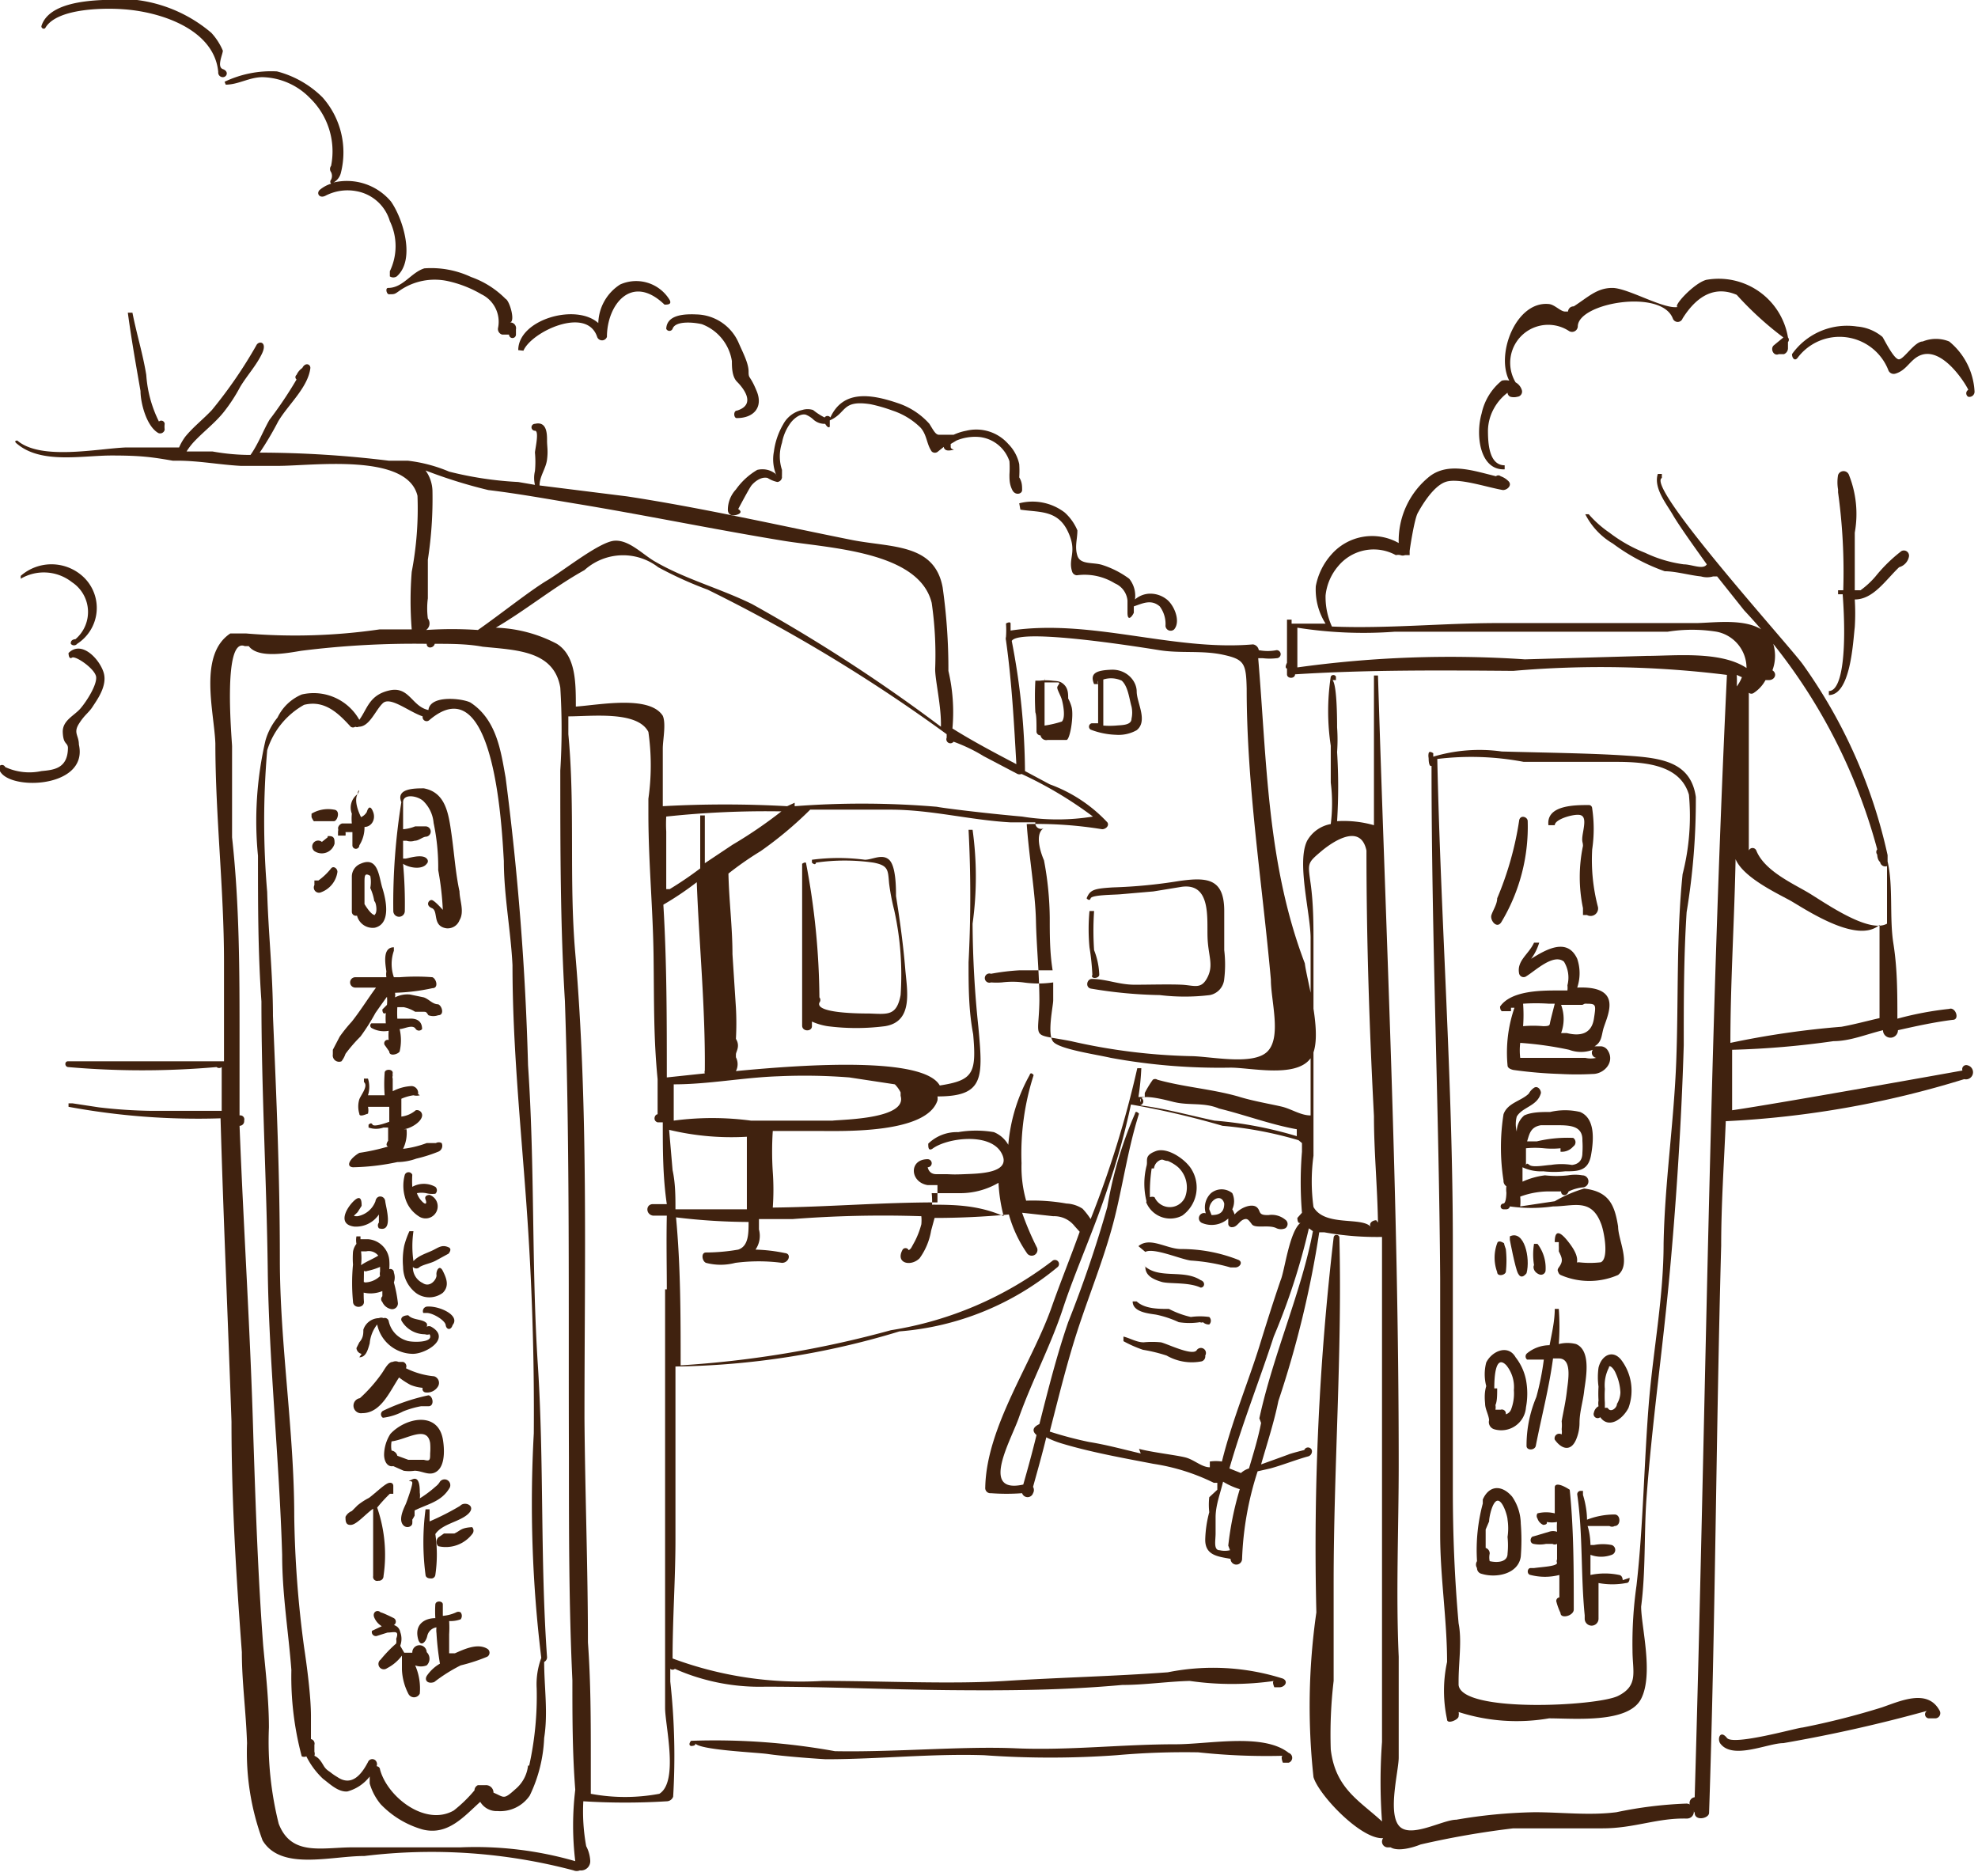<svg xmlns="http://www.w3.org/2000/svg" viewBox="0 0 34.35 32.58"><defs><style>.cls-1{fill:#40220f;}</style></defs><title>資產 22</title><g id="圖層_2" data-name="圖層 2"><g id="圖層_7" data-name="圖層 7"><path class="cls-1" d="M9.17,18.5a48.88,48.88,0,0,0-.39-5c-.08-.44-.15-1-.61-1.3-.13-.07-.7-.14-.73.13h0c-.29-.06-.33-.42-.68-.34s-.38.32-.52.51h0a.91.91,0,0,0-1-.44.82.82,0,0,0-.42.4,1.1,1.1,0,0,0-.21.4s0,0,0,0a6.18,6.18,0,0,0-.13,2c0,.85,0,1.68.06,2.53,0,1.56.09,3.11.11,4.67s.2,3.29.25,4.94c0,.69.11,1.34.16,2a5.36,5.36,0,0,0,.18,1.5.1.1,0,0,0,.08,0,1.37,1.37,0,0,0,.29.39c.12.09.26.23.42.22a.73.73,0,0,0,.39-.26h0v0s0,.14,0,.12a1,1,0,0,0,.19.36,1.62,1.62,0,0,0,.73.44c.44.11.72-.23,1-.48a.33.33,0,0,0,.3.16.62.62,0,0,0,.56-.27,2.53,2.53,0,0,0,.25-1c.07-.44,0-.88,0-1.32a.09.09,0,0,0,.05-.08c-.12-1.69-.05-3.39-.16-5.08S9.29,20.26,9.17,18.5Zm0,12.16a.62.62,0,0,1-.22.41c-.21.19-.19.14-.38.06A.13.13,0,0,0,8.43,31h0s-.06,0-.13,0a.1.1,0,0,0-.06.09,2.38,2.38,0,0,1-.36.35c-.49.28-1.15-.23-1.28-.71,0,0,0-.05-.06-.06h0a.09.09,0,0,0,0-.07.08.08,0,0,0-.15,0c-.11.21-.28.43-.53.26a1,1,0,0,1-.13-.09c-.11-.07-.1-.11-.17-.2a.25.25,0,0,0-.1-.08.11.11,0,0,0,0-.07s0-.08,0-.12a.08.08,0,0,0-.06-.1c0-.13,0-.27,0-.4,0-.34-.07-.87-.12-1.2a18.78,18.78,0,0,1-.17-2.26c0-1.49-.25-3-.25-4.47s-.06-2.81-.12-4.23c0-.71-.08-1.44-.1-2.15a14.44,14.44,0,0,1,0-2.46.05.05,0,0,0,0,0,1.37,1.37,0,0,1,.64-.79c.36-.09.6.15.81.38a.07.07,0,0,0,.08,0,.07.07,0,0,0,.06,0c.19,0,.29-.29.42-.41s.45.15.69.23v0a.07.07,0,0,0,.11.07c1.16-1,1.27,2,1.3,2.44,0,.6.12,1.21.15,1.81,0,1.38.14,2.75.24,4.13s.14,2.71.13,4a22.06,22.06,0,0,0,.13,3.9v0a1.31,1.31,0,0,0-.08.53A5.57,5.57,0,0,1,9.19,30.66Z"/><path class="cls-1" d="M5.46,14.26s.28,0,.34,0,.12-.19,0-.2a.56.56,0,0,0-.39.07s0,0,0,.06v0S5.45,14.28,5.46,14.26Z"/><path class="cls-1" d="M5.46,14.78a.23.23,0,0,0,.35-.13c0-.08,0-.14-.12-.13h0s0,.05,0,.08h0s0-.08,0-.06l-.1.08A.09.09,0,0,0,5.46,14.78Z"/><path class="cls-1" d="M5.86,15.14c0-.06-.07-.11-.11-.06a1.1,1.1,0,0,1-.22.21,0,0,0,0,0-.07,0l0,.08a.09.09,0,0,0,.1.13A.44.44,0,0,0,5.86,15.14Z"/><path class="cls-1" d="M6,14.51a0,0,0,0,0,0,0,.21.21,0,0,0,0-.06l.12,0c0,.07,0,.14,0,.23a.06.06,0,0,0,.12,0,.58.58,0,0,0,.09-.32c.12,0,.2-.13.15-.26s-.09-.07-.11,0a.22.22,0,0,1-.1.09c-.06-.12-.12-.3-.06-.4s0-.07,0,0a.29.29,0,0,0-.1.34.85.85,0,0,0,0,.17l-.17,0a.1.1,0,0,0-.07.08.13.13,0,0,1,0,.06s0,.05,0,.07Z"/><path class="cls-1" d="M6.26,15a.24.24,0,0,0-.15.22c0,.2,0,.41,0,.61a.07.07,0,0,0,.09.07.28.28,0,0,0,.31.21c.29-.07.19-.5.13-.69S6.57,14.86,6.26,15Zm.25.89c-.06,0-.15-.14-.18-.19s0,0,0,0,0-.25,0-.37,0-.18.1-.12a.54.54,0,0,1,0,.21.88.88,0,0,1,.07.23C6.53,15.66,6.56,15.84,6.51,15.88Z"/><path class="cls-1" d="M6.83,15.82h0a.1.1,0,0,0,.2,0A7.7,7.7,0,0,0,7,15c.1.07.33.11.41,0a.06.06,0,0,0,0-.09c-.08-.09-.33,0-.37,0s0,0-.06,0H7c0-.11,0-.21,0-.31H7a0,0,0,0,0,.06,0,.23.23,0,0,0,.14,0c.07,0,.13-.06.19-.07a.09.09,0,0,0,0-.18c-.08,0-.11,0-.18,0A.69.69,0,0,1,7,14.4c0-.16,0-.31,0-.47s.28-.11.37,0a.6.6,0,0,1,.16.36,3.74,3.74,0,0,1,.08.82,5.05,5.05,0,0,1,.08.69s-.14-.16-.19-.17-.12.09,0,.14,0,.31.25.35a.22.22,0,0,0,.23-.14c.09-.15,0-.35,0-.5-.07-.32-.09-.65-.14-1s-.1-.72-.48-.79c-.16,0-.49,0-.39.24A11,11,0,0,0,6.83,15.82Z"/><path class="cls-1" d="M6.26,18a3.54,3.54,0,0,0,.26-.41s.14-.2.2-.28a.68.68,0,0,1,0,.14l-.08.08s0,.1.06.06l0,0a1.13,1.13,0,0,0,0,.18l-.19,0a0,0,0,0,0-.06,0l0,0a.05.05,0,0,0,0,.08.44.44,0,0,0,.3.05.92.92,0,0,0,0,.16.06.06,0,0,0-.06.1l.07.1c0,.09.15.05.18,0a.85.85,0,0,0,0-.39c.08,0,.23-.09.28,0a.07.07,0,0,0,.11,0c0-.15-.11-.19-.23-.18l-.2,0a1.77,1.77,0,0,1,0-.2h.11a.6.6,0,0,1,.2.08s.09,0,.14,0,.05,0,.09.06a.25.25,0,0,0,.17,0c.11,0,.07-.16,0-.19h0c-.1,0-.16-.09-.25-.12l-.24-.05a.47.47,0,0,0-.26.05.24.24,0,0,0,0-.08,3.5,3.5,0,0,0,.65-.08c.11,0,.07-.16,0-.19h0a3.64,3.64,0,0,0-.57,0h-.1a.7.7,0,0,1,0-.46,0,0,0,0,0,0-.06c-.2,0-.15.28-.13.42a.31.31,0,0,0,0,.1l-.54,0a.09.09,0,0,0,0,.18l.36,0c-.14.19-.27.4-.42.59a2.65,2.65,0,0,0-.21.26l-.12.23,0,0,0,.08a.11.11,0,0,0,.15.12A.43.43,0,0,0,6,18.3,2.64,2.64,0,0,1,6.26,18Z"/><path class="cls-1" d="M6.13,20.27a4,4,0,0,0,.77-.09,1,1,0,0,0,.33-.06A2.57,2.57,0,0,0,7.61,20a.11.11,0,0,0,.06-.15l0,0a.1.1,0,0,0-.1,0h0l0,0-.16,0a1.76,1.76,0,0,1-.41.1h0a.63.63,0,0,0,.06-.34H7c.1,0,.31-.11.33-.23a.09.09,0,0,0-.11-.1h0s0,0,0,0a.47.47,0,0,1-.25.11h0c0-.1,0-.2,0-.31a.83.83,0,0,1,.21-.06.21.21,0,0,0,.11,0A.12.12,0,0,0,7.26,19v0a.12.12,0,0,0-.11-.14.78.78,0,0,0-.33.09c0-.09,0-.16,0-.22a0,0,0,0,0,0,0,.07.07,0,0,1,0-.05.17.17,0,0,1,0-.05h0c0-.07-.14-.07-.14,0a2.58,2.58,0,0,0,0,.39l-.07,0-.22,0a.47.47,0,0,0,0-.29s-.05,0-.07,0l0,0a0,0,0,0,0,0,.06c.08.07-.05.22-.08.3a.43.43,0,0,0,0,.25c0,.07.13,0,.15,0a.25.25,0,0,0,0-.12c.12,0,.26,0,.37,0h0l0,.26s-.26.1-.29.05-.06,0-.07,0v.05a.08.08,0,0,0,0,0,.39.39,0,0,0,.26,0h.08v.1l0,.13v0s-.06.08,0,.1a3.67,3.67,0,0,1-.5.11C6.07,20.12,6,20.26,6.13,20.27Z"/><path class="cls-1" d="M6.15,21.3a.48.48,0,0,0,.43-.21c0,.06,0,.11,0,.14a.08.08,0,0,0,0,.1c.26.08.12-.37.11-.47s-.15-.12-.17,0a.41.41,0,0,1-.31.26c-.09,0-.07,0,0-.07l.07-.11c0-.06,0-.21-.13-.09S5.85,21.26,6.15,21.3Z"/><path class="cls-1" d="M6.4,21.52l-.14,0s0,0,0-.05a0,0,0,0,0-.07,0,.35.35,0,0,0,0,.13.3.3,0,0,0-.06.14,1.55,1.55,0,0,0,0,.22,3.4,3.4,0,0,0,0,.64c0,.13.2.12.19,0s0-.35,0-.53a.07.07,0,0,0,.06,0A1.07,1.07,0,0,0,6.6,22h0l0,0s0,0,0,.08a.19.19,0,0,0,0,.08.39.39,0,0,1-.26.11l0,0a.14.14,0,0,0-.11,0,.09.09,0,0,0,0,.15.54.54,0,0,0,.41,0s0,.06,0,.09a.07.07,0,0,0,0,.1.21.21,0,0,0,.14.12.1.1,0,0,0,.13-.1,2.29,2.29,0,0,0-.07-.36.25.25,0,0,0,0-.17.06.06,0,0,0-.08-.06.94.94,0,0,0,0-.16A.4.4,0,0,0,6.4,21.52Zm.19.27h0c-.1.07-.22.11-.32.18v0a1,1,0,0,0,0-.24l.09,0a.21.21,0,0,1,.22.09Z"/><path class="cls-1" d="M7.56,20.73a.08.08,0,0,0,0-.12.41.41,0,0,0-.4,0,1.6,1.6,0,0,1,0-.21h0a.07.07,0,0,0-.13,0,.72.72,0,0,0,0,.38v0a.56.56,0,0,0,.24.34.21.21,0,1,0,.19-.37s-.1,0-.07.08,0,.11-.09,0a.39.39,0,0,1-.06-.11.42.42,0,0,1,.16,0A.43.43,0,0,0,7.56,20.73Z"/><path class="cls-1" d="M7.79,21.66c-.11-.05-.17,0-.27.05s-.25.09-.34.19a.07.07,0,0,0,0,.06s0-.05,0-.06a1.81,1.81,0,0,1,0-.52s-.06,0-.07,0a1.52,1.52,0,0,0-.09.25A1.29,1.29,0,0,0,7,22a.58.58,0,0,0,.22.45.39.39,0,0,0,.47,0c.12-.12.06-.26,0-.38s-.12,0-.11.07-.11.23-.24.14A.3.3,0,0,1,7.17,22a.08.08,0,0,0,.12,0c.09-.05.19-.06.28-.11l.22-.12h0S7.86,21.69,7.79,21.66Z"/><path class="cls-1" d="M6.24,23.57c.12,0,.15-.14.18-.24A.62.62,0,0,1,6.55,23a0,0,0,0,0,0,0h0a.64.64,0,0,0,.62.51c.23,0,.67-.27.32-.47a.08.08,0,0,0-.08,0,.07.07,0,0,0,0-.06c-.07-.08-.24-.05-.32-.14v0l0,0s-.14,0-.12.09a.47.47,0,0,0,.41.24.12.12,0,0,0,.08,0v0c.09.16-.34.14-.4.11a.45.45,0,0,1-.31-.34.07.07,0,0,0-.09-.05.1.1,0,0,0-.08,0s0,0,0,0a.29.29,0,0,0-.27.2c0,.07,0,.14-.07.22l-.05.1a.05.05,0,0,0,0,0,.11.11,0,0,0,.09.1Z"/><path class="cls-1" d="M7.41,22.69a.08.08,0,0,0-.06.11s0,0,0,0a0,0,0,0,0,.06,0h0c.11,0,.32.13.33.21s.09.1.12,0C8,22.84,7.62,22.67,7.41,22.69Z"/><path class="cls-1" d="M6.29,24.54c.32,0,.47-.36.64-.62h0a1.37,1.37,0,0,0,.2.13.72.72,0,0,0,.21.05.06.06,0,0,0,.05.08.22.22,0,0,0,.22-.11.12.12,0,0,0-.07-.17,1.38,1.38,0,0,1-.49-.14h0A.08.08,0,0,0,7,23.65l-.08,0a.12.12,0,0,0-.1,0c-.08,0-.14.13-.19.2a2.6,2.6,0,0,1-.38.43A.12.12,0,0,0,6.29,24.54Z"/><path class="cls-1" d="M6.65,24.62A1,1,0,0,0,7,24.51a1.58,1.58,0,0,1,.31-.09h.13c.11,0,.08-.18,0-.19h0s0,0,0,0h0a3.51,3.51,0,0,0-.79.27h0A.07.07,0,0,0,6.65,24.62Z"/><path class="cls-1" d="M6.83,25.46h0l.18.08a.62.62,0,0,0,.19,0c.14,0,.27.11.4,0s.12-.38.09-.55c-.09-.49-.65-.37-.91-.09h0a.69.69,0,0,0-.11.36C6.67,25.38,6.73,25.48,6.83,25.46Zm.64-.4a1.1,1.1,0,0,1,0,.18c0,.11,0,.14-.11.11l-.27,0-.19-.07a.12.12,0,0,0-.1-.09h0a.45.45,0,0,1,0-.16C7.06,25,7.42,24.74,7.47,25.06Z"/><path class="cls-1" d="M6.48,26.2l0,0c0,.38,0,.78,0,1.17h0a.07.07,0,0,0,.09.08.08.08,0,0,0,.09-.08h0a2.52,2.52,0,0,0-.11-1.19l0,0a2.61,2.61,0,0,1,.22-.24,0,0,0,0,0,.06,0V25.8s0-.06-.07-.05-.23.17-.35.26a1.13,1.13,0,0,0-.2.13l-.1.1a.21.21,0,0,0-.11.1c0,.07,0,.15.1.14S6.36,26.28,6.48,26.2Z"/><path class="cls-1" d="M7.2,26.32l0-.09c.22-.11.46-.15.6-.38a.1.1,0,0,0-.16-.12l0,0a.27.27,0,0,1-.07.08,0,0,0,0,1,0,0s0,0,0,0a2,2,0,0,1-.28.21.3.3,0,0,0,0-.1c0-.08,0-.29-.13-.23s0,0,0,.06-.09.31-.11.36-.12.23-.07.34.18.07.18,0a.39.39,0,0,0,0-.06A.93.93,0,0,0,7.2,26.32Z"/><path class="cls-1" d="M7.46,26.42l0-.21a0,0,0,1,0-.07,0,4.36,4.36,0,0,0,0,1.14s0,.06.09.06a.07.07,0,0,0,.08-.06h0a2.42,2.42,0,0,0,0-.71c.12-.18.42-.21.57-.35s-.06-.23-.14-.14h0A4.45,4.45,0,0,1,7.46,26.42Z"/><path class="cls-1" d="M7.89,26.63l-.12,0h0s0,0-.06,0l-.1.07a.11.11,0,0,0,0,.15.58.58,0,0,0,.59-.21.09.09,0,0,0,0-.12C8,26.53,8,26.58,7.89,26.63Z"/><path class="cls-1" d="M7.16,28.7s-.08,0-.14,0a.11.11,0,0,1,0,0l-.07-.12a.34.34,0,0,0,0-.24.15.15,0,0,0-.11-.12.07.07,0,0,0,0-.12S6.64,28,6.61,28s0,0,0,0l0,0c-.06-.06-.15,0-.11.09a.32.32,0,0,0,.13.15h0a.06.06,0,0,0,0,0l-.17.08a0,0,0,0,0,0,0s0,0,0,0a.07.07,0,0,0,.08.09l.19-.06c.11,0,.21-.05.15.11a.2.2,0,0,1,0,.08,2.3,2.3,0,0,0-.27.28.09.09,0,0,0,.11.15.75.75,0,0,0,.26-.22c0,.07,0,.16,0,.24a1,1,0,0,0,.11.42.11.11,0,0,0,.2,0,1,1,0,0,0-.08-.49.28.28,0,0,0,.2,0,.16.16,0,0,0,0-.23A.07.07,0,0,0,7.16,28.7Z"/><path class="cls-1" d="M7.9,28.71l-.1,0c0-.11,0-.22,0-.33a1.85,1.85,0,0,0,0-.23A.51.51,0,0,0,8,28.12.1.1,0,0,0,8,28l0,0a.08.08,0,0,0-.08,0,.7.7,0,0,1-.23.06l0-.2c0-.06-.12-.07-.13,0a1.93,1.93,0,0,0,0,.24c-.18,0-.34.1-.31.31s.14.13.17,0a.19.19,0,0,1,.16-.15.38.38,0,0,0,0,.1,4.78,4.78,0,0,0,.06.53.7.7,0,0,0-.22.2c-.06.08,0,.16.12.12h0A2.82,2.82,0,0,1,8,28.92a3.1,3.1,0,0,0,.46-.15.08.08,0,0,0,0-.14C8.29,28.53,8.06,28.64,7.9,28.71Z"/><path class="cls-1" d="M24.86,13.3h0c0,3,.13,5.94.15,8.91,0,1.48,0,3,0,4.44,0,.74.12,1.48.12,2.21a2.36,2.36,0,0,0,0,1c0,.09.21,0,.2-.06a.15.15,0,0,0,0-.07,3.3,3.3,0,0,0,1.57.11c.45,0,1.38.09,1.6-.34s0-1.26,0-1.6c.08-.62.05-1.23.09-1.84.09-1.26.27-2.52.39-3.78s.22-2.76.26-4.13c0-.77,0-1.54.05-2.31a11.9,11.9,0,0,0,.16-2c-.09-.63-.63-.68-1.23-.72s-1.43-.05-2.14-.07a2.8,2.8,0,0,0-1.19.09v-.06s-.07-.05-.08,0,0,.07,0,.1l0,0S24.81,13.32,24.86,13.3Zm1.6-.07c.54,0,1.06,0,1.6,0s1.12.06,1.27.57a4.07,4.07,0,0,1-.11,1.38c-.11,1.07-.07,2.16-.11,3.24s-.2,2.11-.22,3.18c0,.9-.17,1.79-.25,2.69-.09,1.07-.1,2.18-.22,3.24a7.15,7.15,0,0,0-.07,1.13c0,.37.11.61-.25.79s-2.72.3-2.77-.19c0,0,0-.06,0-.07h0c0-.33.06-.7,0-1-.07-.79-.1-1.54-.1-2.33,0-1.42,0-2.83,0-4.25,0-2.81-.21-5.62-.27-8.43A4.86,4.86,0,0,1,26.46,13.23Z"/><path class="cls-1" d="M26.08,16a3.21,3.21,0,0,0,.45-1.74c0-.08-.14-.12-.15,0A5.64,5.64,0,0,1,26,15.6l0,0c0,.1-.07.2-.1.29S26,16.15,26.08,16Z"/><path class="cls-1" d="M27,14.33c0-.1.3-.19.42-.18s.1.14.07.31,0,.15,0,.23a2.63,2.63,0,0,0,0,1.08s0,.1,0,.12l.07,0a.13.13,0,0,0,.19-.14,3.22,3.22,0,0,1-.1-1,2.42,2.42,0,0,0,0-.71s0-.06-.06-.06c-.24,0-.74,0-.7.35A0,0,0,0,0,27,14.33Z"/><path class="cls-1" d="M26.38,16.9a.08.08,0,0,0,.13.05c.15-.09.47-.4.65-.25a.53.53,0,0,1,.06.41.39.39,0,0,1,0,.09l-.17,0c-.28,0-.81,0-1,.28,0,0,0,.09.05.08h.14a0,0,0,0,0,0-.06l.06,0a2.39,2.39,0,0,0-.12,1c0,.05.06.07.1.08a7.56,7.56,0,0,0,.82.07,5.24,5.24,0,0,0,.56,0c.2,0,.39-.21.26-.41a.15.15,0,0,0-.11-.07l-.12,0c.12-.07.12-.17.15-.29s.16-.37.09-.54-.31-.2-.54-.19a.78.78,0,0,0,0-.5c-.17-.37-.53-.17-.8,0a.92.92,0,0,0,.14-.28,0,0,0,0,0-.09,0C26.55,16.57,26.34,16.68,26.38,16.9Zm.52.53H27a0,0,0,0,0,0,0s-.07.27-.08.32,0,.07-.12.07,0,0,0,0a2,2,0,0,0-.35,0,2.58,2.58,0,0,0,0-.39A3.24,3.24,0,0,1,26.9,17.43Zm.82.94a.41.41,0,0,1-.19,0h-.46c-.23,0-.45,0-.67,0a1.13,1.13,0,0,1,0-.26s0,0,0,0a6,6,0,0,1,.85.12.58.58,0,0,0,.41,0h0A.09.09,0,0,0,27.72,18.37Zm-.2-.94c.2,0,.2,0,.16.26s-.23.31-.47.25h-.1a.7.7,0,0,0,0-.49h.37Z"/><path class="cls-1" d="M27,20.86l-.6.09a.85.85,0,0,0,0-.17,1.43,1.43,0,0,1,.54-.09h.17c0,.08.1.09.13,0a.76.76,0,0,1,.24-.07.1.1,0,1,0,0-.21.73.73,0,0,0-.25,0,1.79,1.79,0,0,1-.4,0,1.34,1.34,0,0,0-.39.11c0-.05,0-.11,0-.16v-.09l0,0a.75.75,0,0,0,.36.07,1.63,1.63,0,0,0,.38,0c.22,0,.4,0,.45-.28s.07-.64-.19-.75a1.14,1.14,0,0,0-.52,0c-.15,0-.32,0-.45.06a.37.37,0,0,0-.13.28v0a.51.51,0,0,1,0-.26c.1-.17.36-.18.42-.41,0-.06-.06-.13-.12-.09a.28.28,0,0,0-.09.1,0,0,0,0,0,0,0c-.13.13-.37.16-.44.36a3.71,3.71,0,0,0,0,1.15.11.11,0,0,0,.05.1h0a.43.43,0,0,0,0,.11s0,.18-.05.19a.05.05,0,0,0,0,.1h.05s.05,0,.06-.05h0a2.69,2.69,0,0,0,.75,0c.35,0,.66-.15.83.29.05.11.15.61,0,.68a1.63,1.63,0,0,1-.38,0,.89.89,0,0,0-.32.08.08.08,0,0,0,0,.14,1.25,1.25,0,0,0,1,0c.23-.19,0-.61,0-.84-.06-.38-.16-.61-.59-.66A2.32,2.32,0,0,0,27,20.86Zm-.23-1.32.25,0c.23,0,.47,0,.46.27a1.47,1.47,0,0,1,0,.21c0,.16-.1.2-.18.21h0a1.15,1.15,0,0,0-.37,0c-.07,0-.31.05-.37,0s-.05,0-.06,0h0c0-.09,0-.19,0-.29a1.6,1.6,0,0,1,.31,0,1.45,1.45,0,0,0,.29,0,0,0,0,0,0,0,.06.26.26,0,0,0,.22-.09.09.09,0,0,0,0-.15,2.28,2.28,0,0,0-.63.06l-.17,0C26.56,19.69,26.58,19.57,26.76,19.54Z"/><path class="cls-1" d="M26.12,21.59s0,0,0,0-.1-.07-.12,0a.72.72,0,0,0,0,.5c0,.08.13.06.15,0h0a1.78,1.78,0,0,0,0-.4S26.12,21.61,26.12,21.59Z"/><path class="cls-1" d="M26.22,21.47s0,.06,0,.06.09.48.14.58.11.05.15,0h0s0,0,0,0C26.58,21.85,26.47,21.35,26.22,21.47Z"/><path class="cls-1" d="M26.73,22.13a.08.08,0,0,0,.11-.06v0s0,0,0,0a.69.69,0,0,0-.14-.47s-.05,0-.06,0a1.15,1.15,0,0,0,0,.37C26.62,22,26.63,22.09,26.73,22.13Z"/><path class="cls-1" d="M27.24,22.09c.25-.13.14-.34,0-.52s-.24-.23-.24,0a0,0,0,0,0,.07,0h0l0,.06a1,1,0,0,1,0,.1c.06.12.08.17,0,.28S27.18,22.12,27.24,22.09Z"/><path class="cls-1" d="M25.79,24.37c0,.1.06.19.07.29h0a.13.13,0,0,0,.09.16.43.43,0,0,0,.55-.38,1.29,1.29,0,0,0,0-.48.93.93,0,0,0-.18-.39c-.13-.23-.41-.11-.51.09a.81.81,0,0,0,0,.41C25.78,24.17,25.78,24.27,25.79,24.37Zm.16-.26c0-.1,0-.62.21-.4a.6.6,0,0,1,.13.43.78.78,0,0,1-.05.34.14.14,0,0,1-.09.08.07.07,0,0,0-.09-.08l-.09,0a.22.22,0,0,0,0-.08C26,24.33,26,24.23,26,24.11Z"/><path class="cls-1" d="M27.37,25a.75.75,0,0,0,.06-.29c0-.19.06-.37.08-.55s.14-.7-.14-.82a.61.61,0,0,0-.3,0,4.12,4.12,0,0,0,0-.61,0,0,0,1,0-.07,0c0,.21-.05.42-.09.63a.62.62,0,0,0-.39.14.07.07,0,0,0,0,.11h.05s0,0,0,0l.24,0a4.67,4.67,0,0,1-.13.65,2.15,2.15,0,0,0-.17.85c0,.08.14.08.16,0,.1-.51.23-1,.3-1.52h.1c.24,0,.16.39.14.57s-.06.35-.09.52a.68.68,0,0,1,0,.14.29.29,0,0,1,0,.09c0,.06,0,.07,0,0A.08.08,0,0,0,27,25C27.12,25.17,27.28,25.21,27.37,25Z"/><path class="cls-1" d="M27.76,23.75a1.19,1.19,0,0,0,0,.33,1.92,1.92,0,0,0,0,.24.29.29,0,0,0,0,.1.16.16,0,0,0-.08.11.07.07,0,0,0,.11.08h0c.14.2.38.05.49-.16a.88.88,0,0,0-.13-.84C28,23.43,27.81,23.54,27.76,23.75Zm.32.63c0,.07-.11.16-.16.07a.1.1,0,0,0-.05,0s0-.06,0-.09a1.94,1.94,0,0,1,0-.24.67.67,0,0,1,.07-.37c0-.06.08,0,.12.1a.89.89,0,0,1,.08.33A.41.41,0,0,1,28.08,24.38Z"/><path class="cls-1" d="M25.65,27.23a.1.1,0,0,0,.08.1c.26.08.64,0,.68-.3a3.62,3.62,0,0,0,0-.57.85.85,0,0,0-.15-.47c-.18-.21-.4-.2-.51.05l0,.07a.05.05,0,0,0,0,0v0a3.11,3.11,0,0,0-.1,1A.11.11,0,0,0,25.65,27.23Zm.21-.81c0-.08.06-.36.15-.36s.17.27.17.33a1,1,0,0,1,0,.3,1.4,1.4,0,0,1,0,.29c0,.15-.18.16-.31.13a.3.3,0,0,1,0-.13.1.1,0,0,0-.07-.1c0-.11,0-.21,0-.32Z"/><path class="cls-1" d="M27,25.83c0,.15,0,.3,0,.45a.62.62,0,0,0-.3,0,.08.08,0,0,0,0,.09.18.18,0,0,0,.1.11s.08,0,.06-.05h0a.54.54,0,0,0,.18,0,1,1,0,0,0,0,.17.21.21,0,0,0-.14,0l-.27.08h0c-.05,0-.08.11,0,.13a.55.55,0,0,0,.22,0l.11,0a.08.08,0,0,0,.08,0h0v.27a.07.07,0,0,0,0,.06c0,.06-.26.07-.4.09a0,0,0,0,0-.06,0h0c-.06,0-.07.11,0,.12a1,1,0,0,0,.5,0c0,.13,0,.26,0,.39a.06.06,0,0,0-.05.08,1.07,1.07,0,0,0,.07.19c0,.11.23.05.23-.06,0-.69,0-1.39-.07-2.08C27.09,25.76,27,25.76,27,25.83Z"/><path class="cls-1" d="M28.18,27.44h0s0-.08-.06-.09h0a1.21,1.21,0,0,0-.5,0c0-.12,0-.23,0-.35a.53.53,0,0,0,.37,0,.09.09,0,0,0,0-.17.81.81,0,0,0-.31,0h0a0,0,0,0,0-.06,0s0,0,0,0,0-.18-.05-.33h.07s.16,0,.19,0h.12a.09.09,0,0,0,.09,0h0c.11,0,.11-.2,0-.2a1.32,1.32,0,0,0-.48.09h0c0-.22-.07-.43-.07-.43a0,0,0,0,0,0-.07h-.05a.06.06,0,0,0-.05.06c.1.69.06,1.4.13,2.1a.07.07,0,0,0,0,0v.06h0a.12.12,0,0,0,.24,0c0-.21,0-.42,0-.62a1.3,1.3,0,0,0,.48,0h0c.05,0,.06-.05.06-.09Z"/><path class="cls-1" d="M29.29,31.32a7.14,7.14,0,0,0-1.22.15c-.47.06-.95,0-1.42,0a8.82,8.82,0,0,0-1.36.13c-.24,0-.81.34-1,.1s0-.95,0-1.18c0-.58,0-1.16,0-1.75-.05-1.11,0-2.23,0-3.34,0-4.57-.22-9.13-.36-13.7,0,0-.07,0-.07,0,0,.87,0,1.73,0,2.6a1.91,1.91,0,0,0-.64-.07,9.61,9.61,0,0,0,0-1.2,3,3,0,0,0,0-.43c0-.11,0-.74-.08-.82a0,0,0,0,0,.06,0l0-.06a.05.05,0,0,0-.09,0,4,4,0,0,0,0,1.2c0,.21,0,.43,0,.64a2.89,2.89,0,0,1,0,.72.59.59,0,0,0-.41.29c-.19.38.07,1.3.06,1.72,0,.65,0,1.29,0,1.94,0,.37,0,.74,0,1.11-.17,0-.33-.11-.49-.15s-.52-.1-.77-.18c-.46-.13-.93-.16-1.4-.29a.07.07,0,0,0-.08,0,1.76,1.76,0,0,0-.14.23,0,0,0,0,0,0,.07l0,0-.11,0h0a4.45,4.45,0,0,0,.05-.5,0,0,0,0,0-.07,0,17.6,17.6,0,0,1-.81,2.62,1.24,1.24,0,0,0-.14-.18.55.55,0,0,0-.28-.09,3.3,3.3,0,0,0-.7-.05,2.14,2.14,0,0,1-.08-.65,4.46,4.46,0,0,1,.21-1.53s-.05-.07-.07,0a3,3,0,0,0-.37,1.21.51.51,0,0,0-.25-.22,1.84,1.84,0,0,0-.62,0,.71.71,0,0,0-.52.2c0,.06,0,.13.07.09h0c.25-.19,1-.29,1.2.07s-.41.36-.64.37-.23,0-.34,0h-.15q-.12,0-.15-.12a.07.07,0,0,0,0-.14c-.33,0-.31.4,0,.45h.17s0,0,0,0,0,.2,0,.3c-1,0-1.9.08-2.86.09a4.29,4.29,0,0,0,0-.62,5.56,5.56,0,0,1,0-.71l.79,0c.43,0,1.88.05,2.07-.53a.2.2,0,0,0,0-.07c.82,0,.79-.33.71-1.21a17.9,17.9,0,0,1-.1-1.79,5.9,5.9,0,0,0,0-1.63,0,0,0,0,0-.07,0,22.11,22.11,0,0,1,0,2.3c0,.42,0,.83.08,1.25.06.68,0,.8-.58.89-.28-.5-2.3-.37-3.54-.25a.26.26,0,0,0,0-.24s0,0,0-.05.08-.14,0-.27a4.89,4.89,0,0,0,0-.54l-.06-.93c0-.47-.06-.93-.07-1.4a5.58,5.58,0,0,1,.56-.39,6.56,6.56,0,0,0,.86-.72c.47,0,.94,0,1.39,0,.71,0,1.38.18,2.08.22h.44a.1.1,0,0,0,.15.1c-.16.09-.07.4,0,.56a5.58,5.58,0,0,1,.1,1c0,.3,0,.6.05.91,0,0,0,0-.05,0s-.42,0-.53,0a3.86,3.86,0,0,0-.49.06.08.08,0,1,0,0,.15,1.25,1.25,0,0,0,.19,0,1.51,1.51,0,0,1,.37,0,1.8,1.8,0,0,0,.52,0h0c0,.11,0,.21,0,.31s-.11.59,0,.72.74.22,1,.28a10.43,10.43,0,0,0,2.08.17c.35,0,1.12.18,1.38-.15s-.06-1.38-.09-1.66C22,15,22,13.2,21.85,11.43l.08,0a1,1,0,0,0,.24,0,.07.07,0,1,0,0-.14.8.8,0,0,1-.31,0h0a.12.12,0,0,0-.1-.1c-1.39.12-2.81-.45-4.21-.24h0l0-.12c0-.05-.09,0-.08,0a1.6,1.6,0,0,1,0,.23h0a.11.11,0,0,0,0,.06c.1.71.14,1.44.18,2.15-.38-.2-.76-.4-1.11-.62a3.14,3.14,0,0,0-.07-1,10.1,10.1,0,0,0-.1-1.45c-.14-.76-.88-.69-1.56-.82-1.3-.26-2.61-.56-3.92-.76L9.37,8.43c0-.16.11-.29.13-.45s0-.22,0-.33,0-.34-.21-.29a.06.06,0,0,0,0,.12c.08,0,0,.33,0,.38a1.73,1.73,0,0,1,0,.32.51.51,0,0,0,0,.24L9,8.37A6.12,6.12,0,0,1,7.8,8.19,2.6,2.6,0,0,0,7.08,8a0,0,0,0,0,0,0L6.75,8a18.58,18.58,0,0,0-2.24-.14,5.42,5.42,0,0,0,.32-.54c.17-.29.52-.59.56-.93,0-.07-.09-.1-.14,0a.29.29,0,0,0-.1.12.05.05,0,0,0,0,.08,7.12,7.12,0,0,1-.47.7c-.1.17-.2.43-.33.61q-.33,0-.66-.06l-.45,0a1.09,1.09,0,0,1,.13-.17c.17-.18.37-.33.52-.52a2.87,2.87,0,0,0,.28-.43c.12-.2.28-.37.38-.58S4.49,5.91,4.45,6a7.93,7.93,0,0,1-.77,1.12c-.15.16-.32.29-.46.46a.93.93,0,0,0-.11.19c-.31,0-.61,0-.92,0C1.69,7.79.71,8,.3,7.65c0,0-.08,0,0,.06.42.35,1.12.2,1.64.2S2.65,7.94,3,8c0,0,0,0,.08,0s0,0,0,0c.37,0,.73.07,1.1.09,0,0,0,0,0,0l0,0c.22,0,.43,0,.65,0,.6,0,2.24-.23,2.42.52a5.83,5.83,0,0,1-.1,1.32,6.25,6.25,0,0,0,0,1l-.56,0A10.17,10.17,0,0,1,4.27,11s-.06,0-.06,0L4.1,11H4c-.56.37-.28,1.36-.26,1.91,0,1.26.15,2.53.15,3.79,0,.58,0,1.15,0,1.73l-.05,0c-.89,0-1.77,0-2.66,0-.06,0-.06.09,0,.1a14.81,14.81,0,0,0,2.58,0,.07.07,0,0,0,.09,0l0,0c0,.26,0,.51,0,.76-.41,0-.83,0-1.24,0a8.67,8.67,0,0,1-.89-.06l-.46-.07s-.06,0-.07,0v0s0,.06,0,.06a12.32,12.32,0,0,0,2.64.2c.05,1.76.13,3.52.19,5.27,0,1.35.08,2.67.18,4,0,.52.07,1,.09,1.58a4.41,4.41,0,0,0,.27,1.69c.32.53,1.18.27,1.77.27a9.63,9.63,0,0,1,3.63.25.14.14,0,0,0,.11,0,.16.16,0,0,0,.18-.17.61.61,0,0,0-.07-.25,3.34,3.34,0,0,1-.05-.78,11.66,11.66,0,0,0,1.45,0,.12.12,0,0,0,.11-.08,11.79,11.79,0,0,0-.05-2v-.22h0a.06.06,0,0,0,.08,0,3.45,3.45,0,0,0,.4.15,3.63,3.63,0,0,0,1.17.16c1.07,0,2.13.05,3.2.06s2,0,3-.09c.39,0,.78-.06,1.17-.07a5.15,5.15,0,0,0,1.47,0c-.05,0,0,.11,0,.11h.09c.09,0,.16-.1.06-.15a4,4,0,0,0-2-.11c-.94.07-1.88.09-2.82.15s-2.13,0-3.17,0a6.4,6.4,0,0,1-2.61-.39h0c0-.7.05-1.38.05-2.07,0-1,0-2,0-3a13.92,13.92,0,0,0,3.89-.61A4.89,4.89,0,0,0,18.37,22a.07.07,0,0,0-.1-.1,6.21,6.21,0,0,1-2.8,1.2,18,18,0,0,1-3.65.61c0-.86,0-1.72-.08-2.57a10.66,10.66,0,0,0,1.26.08c0,.2,0,.42-.18.48a3.33,3.33,0,0,1-.56.05c-.09,0-.07.15,0,.18a1,1,0,0,0,.51,0,3.13,3.13,0,0,1,.81,0c.12,0,.17-.16.05-.17a2.84,2.84,0,0,0-.51-.06.42.42,0,0,0,.06-.35c0-.06,0-.12,0-.18.19,0,.38,0,.58,0A20.31,20.31,0,0,1,16,21.12a.74.74,0,0,1,0,.14,1.45,1.45,0,0,1-.11.29l-.06.11a.12.12,0,0,1-.05.05.06.06,0,0,0-.11,0c-.12.23.15.29.3.14a1.14,1.14,0,0,0,.2-.48l.06-.22q.64,0,1.29-.06a2.24,2.24,0,0,0,.32.68.1.1,0,0,0,.17-.1,5.06,5.06,0,0,1-.26-.61l.54.06a.45.45,0,0,1,.37.17l.09.1,0,0c-.15.42-.32.84-.47,1.26-.34,1-1.15,2.11-1.17,3.18a.09.09,0,0,0,.1.1,3.62,3.62,0,0,0,.54,0,.1.1,0,0,0,.19,0,.06.06,0,0,0,0,0,.11.11,0,0,0,0-.11c.08-.29.16-.57.23-.86a1.66,1.66,0,0,0,.28.11c.5.15,1.06.25,1.58.35a3.57,3.57,0,0,1,1.05.33h.06l0,.12s0,0,0,0S21,26,21,26a1.17,1.17,0,0,0,0,.26,2,2,0,0,0-.07.48c0,.27.22.29.44.33h0a.1.1,0,0,0,.2,0h0a5.53,5.53,0,0,1,.27-1.52l.22-.05c.22-.06.44-.15.66-.21a.09.09,0,0,0,.06-.11s0,0,0,0a.07.07,0,0,0-.13,0s-.24.06-.28.08l-.22.08-.25.09c.11-.38.23-.75.3-1.1a17.62,17.62,0,0,0,.71-2.93l.09,0a5.15,5.15,0,0,0,1,.08h0c0,1.77,0,3.54,0,5.31,0,1.15,0,2.31,0,3.46a9.45,9.45,0,0,0,0,1.38c-.39-.36-.81-.57-.89-1.25a7.9,7.9,0,0,1,.05-1.19c0-.56,0-1.13,0-1.7,0-2,.15-4,.1-6,0-.05-.09-.07-.1,0A46.17,46.17,0,0,0,22.86,28a11.43,11.43,0,0,0-.05,2.86c.09.31.83,1.09,1.21,1.06a0,0,0,0,0,0,0,.1.1,0,0,0,.07.16h.06c.13.08.4,0,.52-.05a15.07,15.07,0,0,1,1.61-.28c.52,0,1,0,1.55,0s.94-.18,1.45-.17C29.46,31.59,29.46,31.33,29.29,31.32ZM14.75,18.71l.79.12a.53.53,0,0,1,.1.14,0,0,0,0,0,0,.06c.12.4-1,.41-1.18.43-.4,0-.81,0-1.21,0h-.21s0-.06,0-.08,0,0,0,0h0s0,.06,0,.08v0a5.08,5.08,0,0,0-1.34,0l0-.63c.61,0,1.21-.12,1.82-.14A10,10,0,0,1,14.75,18.71Zm-2.51-.12a.07.07,0,0,0,0,.05l-.66.07c0-1,0-2-.06-3h0a5.35,5.35,0,0,0,.58-.39C12.14,16.39,12.25,17.49,12.24,18.59Zm.48-3.92-.48.32c0-.27,0-.55,0-.83a0,0,0,0,0-.08,0c0,.31,0,.62,0,.92a6.18,6.18,0,0,1-.53.36s0,0-.06,0l0-1a2.26,2.26,0,0,1,0-.26,16.22,16.22,0,0,1,2-.09A7.83,7.83,0,0,1,12.72,14.67Zm7.41-3.38c.37.06.74,0,1.11.08s.4.15.41.59c0,1.69.27,3.37.42,5.05,0,.37.19,1-.06,1.25s-1,.08-1.34.08a10.29,10.29,0,0,1-2.07-.26c-.72-.14-.56,0-.55-.7,0-.47-.05-.93-.06-1.4s-.12-1.1-.16-1.67a7.09,7.09,0,0,1,1.31.09c.06,0,.13-.06.09-.12a2.57,2.57,0,0,0-1-.66l-.43-.23a12.2,12.2,0,0,0-.23-2.26C17.71,10.89,20,11.27,20.13,11.29Zm-3.05,1.84.59.31a.09.09,0,0,0,.07,0,6.85,6.85,0,0,1,1.24.74,3.84,3.84,0,0,1-1.23,0h0c-.68-.06-1.39-.15-1.48-.17A15.43,15.43,0,0,0,13.8,14s0-.07,0-.06l-.13.06a19.47,19.47,0,0,0-2.16,0c0-.34,0-.68,0-1,0-.15.06-.43,0-.57-.23-.36-1.09-.19-1.51-.16,0-.42,0-.88-.33-1.09a2.44,2.44,0,0,0-1.06-.28c.53-.31,1-.7,1.54-1a1,1,0,0,1,1.28-.05,6.66,6.66,0,0,0,.86.39,28.09,28.09,0,0,1,4.15,2.51l0,.06a.07.07,0,0,0,.12.07l0,0C16.67,12.92,16.87,13,17.08,13.13ZM7.43,10.74a1.36,1.36,0,0,1,0-.35c0-.23,0-.44,0-.67a6.92,6.92,0,0,0,.08-1.2.63.63,0,0,0-.12-.35,8.58,8.58,0,0,0,1.09.34c.5.06,1,.15,1.48.23,1.22.2,2.42.45,3.64.65.79.13,2.36.18,2.58,1.08a6.29,6.29,0,0,1,.06,1.15c0,.2.11.65.1,1a28.32,28.32,0,0,0-3.28-2.13c-.55-.27-1.15-.43-1.67-.73-.22-.12-.46-.39-.72-.37s-.87.51-1.17.69-.8.58-1.2.86a6.76,6.76,0,0,0-.9,0A.14.14,0,0,0,7.43,10.74ZM8,32.08H6.13c-.54,0-1.07.16-1.29-.41A5.88,5.88,0,0,1,4.67,30c0-.48-.06-1-.1-1.43-.09-1.21-.13-2.39-.17-3.6-.05-1.81-.17-3.62-.24-5.42h0a.08.08,0,0,0,.08-.09.07.07,0,0,0-.08-.09h0c0-.43,0-.87,0-1.31,0-1.18,0-2.34-.13-3.52,0-.53,0-1.05,0-1.58,0-.09-.17-1.9.22-1.74,0,0,.06,0,.07,0,.17.23.72.11.92.08a15.7,15.7,0,0,1,2.17-.12c0,.09.12.08.14,0,.27,0,.56,0,.83.05.57.06,1.24.06,1.35.71a11.42,11.42,0,0,1,0,1.44c0,1.35,0,2.69.08,4,.09,2.64.06,5.29.07,7.94,0,1.29,0,2.57.06,3.86,0,.63,0,1.26.05,1.9a5.14,5.14,0,0,0,0,1.24h0A6.23,6.23,0,0,0,8,32.08Zm3.55-9.69c0,.46,0,.92,0,1.38a0,0,0,0,0,0,.05c0,1.3,0,2.6,0,3.9,0,.64,0,1.31,0,1.94,0,.3.24,1.28-.1,1.49a3.23,3.23,0,0,1-1.19,0c0-.2,0-.39,0-.57,0-.69,0-1.37-.05-2.06,0-1.29-.05-2.59-.06-3.89,0-2.68.07-5.4-.16-8.08-.11-1.27,0-2.53-.12-3.8,0-.1,0-.2,0-.31.41,0,1.2-.1,1.39.27a4.12,4.12,0,0,1,0,1.16c0,.09,0,.18,0,.27v0c0,.82.08,1.65.09,2.47s0,1.42.07,2.13c0,0,0,.06,0,.08,0,.17,0,.35,0,.53h0l0,0c-.05,0-.09.11,0,.14l.09,0c0,.47,0,.95.07,1.42l-.24,0c-.13,0-.13.18,0,.2l.24,0C11.57,21.56,11.58,22,11.58,22.39ZM11.73,21c0-.22,0-.45-.05-.68l-.06-.7a4.63,4.63,0,0,0,1.35.12c0,.41,0,1.2,0,1.27V21Q12.36,21,11.73,21Zm4.45,0a1.34,1.34,0,0,0,0-.28.05.05,0,0,0,0,0l.49,0a1.32,1.32,0,0,0,.67-.18,2.8,2.8,0,0,0,.09.58C17,20.93,16.59,20.92,16.18,20.92Zm3.63-1.86c-.1-.2.57,0,.59,0,.26.06.51,0,.77.11.45.11.9.28,1.35.36h0v.12a6.82,6.82,0,0,0-1.43-.27c-.43-.09-.89-.22-1.33-.27A.06.06,0,0,0,19.81,19.06Zm0,6.1c-.3-.07-.59-.15-.9-.2a6.57,6.57,0,0,1-.68-.18c.16-.62.31-1.24.51-1.84s.43-1.17.59-1.77.25-1.28.45-1.91c0,0-.06-.07-.07,0a6.88,6.88,0,0,0-.48,1.62,20.65,20.65,0,0,1-.68,2c-.2.58-.35,1.18-.5,1.77-.13.06-.12.13-.05.19-.07.29-.15.58-.23.86a.05.05,0,0,0,0,0v0c-.77.17-.2-.79-.07-1.18.23-.64.55-1.24.76-1.88s.55-1.39.78-2.1a12.1,12.1,0,0,0,.4-1.44,0,0,0,0,0,0,0,14.64,14.64,0,0,1,1.59.37,6.68,6.68,0,0,1,1.32.25h0s0,0,.06.05V20a6.41,6.41,0,0,0,0,1.06l-.08.09s0,.12.06.08c-.2.15-.28.84-.35,1-.13.38-.25.76-.37,1.15-.19.61-.48,1.31-.65,2a.74.74,0,0,0-.21,0s0,.06,0,.1c-.14,0-.27-.13-.42-.17S20,25.22,19.78,25.16Zm1.37.39h0Zm.18,1.29a.38.38,0,0,1-.18,0c-.11,0-.07-.17-.07-.29l0-.28s0,0,0,0c0-.21.08-.41.13-.62a1.23,1.23,0,0,0,.29.13A5.48,5.48,0,0,0,21.33,26.84Zm.54-2.21c-.05.26-.13.52-.21.79a.37.37,0,0,0-.14.08l-.2-.08c.22-.77.53-1.55.77-2.29a11.45,11.45,0,0,0,.61-1.88l.07.05C22.61,22.41,22.11,23.52,21.87,24.63Zm2-3.52c-.07,0-.14.06-.09.12-.15-.19-.8,0-1-.35a3.29,3.29,0,0,1,0-.89c0-.43,0-.86,0-1.3,0-.79,0-1.58,0-2.37,0-.35,0-.7-.05-1.06s-.06-.35.2-.57c.11-.09.66-.52.77,0l0,0c0,1.54.05,3.08.13,4.61,0,.61.06,1.23.07,1.85Z"/><path class="cls-1" d="M20.42,30.29c-.94,0-1.85.11-2.78.07s-2.09.07-3.14.05A11.7,11.7,0,0,0,12,30.23s-.06.07,0,.09l0,0s.1,0,.07-.05c.06.12,1.07.16,1.27.19s.66.07,1,.09c.92,0,1.83-.1,2.75-.07a16.05,16.05,0,0,0,2.3,0,13.38,13.38,0,0,1,1.42-.05,11,11,0,0,0,1.47.06c-.05,0,0,.13,0,.12h.1a.09.09,0,0,0,0-.17C21.94,30.09,21,30.29,20.42,30.29Z"/><path class="cls-1" d="M19.91,20.89a.45.45,0,0,0,.62.22.6.6,0,0,0,.17-.79c-.09-.17-.42-.41-.63-.33s-.13.16-.16.26a1.26,1.26,0,0,0,0,.61S19.9,20.88,19.91,20.89Zm.13-.6a.18.18,0,0,1,.08-.13c.08-.05.08,0,.16,0a.67.67,0,0,1,.18.11.48.48,0,0,1,.12.52.29.29,0,0,1-.53,0,.11.11,0,0,0-.08,0A2.76,2.76,0,0,1,20,20.29Z"/><path class="cls-1" d="M20.88,21.24a.43.43,0,0,0,.45-.08l0,0,0,.09a.06.06,0,0,0,.07.06c.08,0,.12-.1.19-.13s.09,0,.15.08.3,0,.43.07,0,0,0,0a.19.19,0,0,0,.15,0,.09.09,0,0,0,0-.15.37.37,0,0,0-.29-.08H22c-.16,0-.1-.08-.18-.14s-.27,0-.38.13A.41.41,0,0,0,21.4,21h0a.33.33,0,0,0,0-.28.29.29,0,0,0-.37,0,.34.34,0,0,0-.09.35h0A.08.08,0,0,0,20.88,21.24Zm.38-.34c0,.16-.09.2-.22.2a0,0,0,0,0,0,0A0,0,0,0,0,21,21,.17.17,0,0,1,21,21C21,20.84,21.21,20.71,21.26,20.9Z"/><path class="cls-1" d="M19.89,21.74c.14-.08.62.13.79.15a3.22,3.22,0,0,1,.69.12l0,0,.08,0c.08,0,.14-.09.06-.13a2.69,2.69,0,0,0-1-.19c-.25,0-.54-.22-.74-.05A0,0,0,0,0,19.89,21.74Z"/><path class="cls-1" d="M19.89,22c0,.16.15.22.28.26s.47,0,.68.1a.05.05,0,0,0,0,0h0c.07,0,.09-.1,0-.13-.31-.2-.74,0-1-.27A0,0,0,0,0,19.89,22Z"/><path class="cls-1" d="M21,22.87a1.15,1.15,0,0,0-.32,0,1.57,1.57,0,0,1-.38-.14c-.18,0-.42,0-.56-.13a0,0,0,0,0-.07,0c0,.19.29.21.41.23a1.79,1.79,0,0,1,.39.13,1.17,1.17,0,0,0,.37,0,.05.05,0,0,0,.05,0A.15.15,0,0,0,21,23,.09.09,0,0,0,21,22.87Z"/><path class="cls-1" d="M20.78,23.45c-.08.1-.52-.12-.62-.14a1.54,1.54,0,0,0-.3,0c-.12,0-.23-.07-.35-.1a0,0,0,0,0,0,.08,2.07,2.07,0,0,0,.34.15,2.73,2.73,0,0,1,.41.1.88.88,0,0,0,.61.1.09.09,0,0,0,.06-.1s0,0,0,0A.06.06,0,0,0,20.78,23.45Z"/><path class="cls-1" d="M32.68,29.65A13.23,13.23,0,0,1,31.3,30c-.08,0-1.2.32-1.31.18s-.17,0-.12.09c.21.3.83,0,1.1,0a25.83,25.83,0,0,0,2.53-.57.07.07,0,0,0,0,.14h.1a.09.09,0,0,0,.08-.14C33.47,29.32,33,29.54,32.68,29.65Z"/><path class="cls-1" d="M34.17,18.5l0,0a.07.07,0,0,0-.09.09s-3.23.58-4,.69c0-.35,0-.7,0-1.05a15.11,15.11,0,0,0,1.76-.15c.29,0,.57-.12.86-.19a.13.13,0,0,0,.26,0v0c.31-.07.63-.14.95-.18.13,0,.05-.23-.06-.19a5.7,5.7,0,0,0-.9.17c0-.44,0-.87-.07-1.31s0-1-.1-1.42h0l0-.11h0a9,9,0,0,0-1.47-3.31c-.21-.3-2.74-3.09-2.45-3.24,0,0,0-.08,0-.07l-.07,0a0,0,0,0,0,0,0c-.08.24.15.52.26.71s.39.58.59.86c-.06.1-.26,0-.4,0a2.25,2.25,0,0,1-.67-.2,2.53,2.53,0,0,1-.62-.35,1.87,1.87,0,0,1-.36-.32s-.08,0-.06,0a1.24,1.24,0,0,0,.48.51,3.39,3.39,0,0,0,.9.48c.19,0,.43.07.63.09a.38.38,0,0,0,.21,0l.07,0,.47.59a9.75,9.75,0,0,1,2.31,4.15.07.07,0,0,0,0,.09s0,.09.05.13a.09.09,0,0,0,.12.07c0,.29,0,.79,0,1a0,0,0,0,0,0,0c-.32.18-1.1-.38-1.37-.54s-.76-.38-.9-.73a.07.07,0,0,0-.13,0v0c0-.91,0-1.83,0-2.74a.07.07,0,0,0,.09,0,.61.61,0,0,0,.2-.22h.06c.1,0,.15-.11.06-.17l0,0a.71.71,0,0,0,0-.5c-.22-.44-.91-.33-1.31-.32H26c-.92,0-1.92.1-2.87.06a1.24,1.24,0,0,1-.11-.54.93.93,0,0,1,.22-.51.8.8,0,0,1,1-.19h0a.19.19,0,0,1,.08,0,.11.11,0,0,0,.08,0h.08s0-.05,0-.07.08-.55.14-.66.26-.46.48-.54.71.09,1,.14c.08,0,.17-.09.09-.16a.35.35,0,0,0-.13-.08.06.06,0,0,0-.08,0c-.38-.09-.82-.25-1.15,0a1.43,1.43,0,0,0-.54,1.16.94.94,0,0,0-1.17.2,1.14,1.14,0,0,0-.27.55,1.11,1.11,0,0,0,.17.65l-.59,0v-.07a0,0,0,0,0-.08,0v.06h0a0,0,0,0,0,0,.09h0q0,.3,0,.6s-.05.09,0,.1v.1c0,.08.14.08.14,0h0c1.26-.08,2.53-.07,3.79-.06a17.68,17.68,0,0,1,3.71.07c-.31,6.49-.37,13-.56,19.49a.1.1,0,0,0-.06.17l.06.1c0,.15.25.1.25,0,.11-3.28.12-6.56.21-9.85,0-.72.05-1.44.08-2.16a16.66,16.66,0,0,0,4.14-.73A.1.1,0,0,0,34.17,18.5Zm-3.06-2.85c.32.19,1.16.74,1.53.41h0v.07c0,.5,0,1,0,1.49h0s0,0,0,.06c-.22.05-.44.11-.66.15a15.2,15.2,0,0,0-1.93.28c0-1.06.07-2.13.09-3.19C30.28,15.25,30.9,15.53,31.11,15.65Zm-2.52-4.26-2.11.06a19.27,19.27,0,0,0-3.95.14l0,0c0-.23,0-.46,0-.69a7.34,7.34,0,0,0,1.69.07h4.74a2.69,2.69,0,0,1,.85,0,.64.64,0,0,1,.52.63C29.88,11.3,29.08,11.39,28.59,11.39Zm1.66.37a.65.65,0,0,1-.09.16h0a1.41,1.41,0,0,0,0-.2Z"/><path class="cls-1" d="M14,15c0-.05-.07,0-.07,0,0,.93,0,1.87,0,2.81,0,.11.18.11.17,0v-.07a1.07,1.07,0,0,0,.27.08,3.9,3.9,0,0,0,1,0c.5-.08.38-.63.35-1s-.09-.83-.16-1.26c0-.14,0-.52-.12-.63s-.29,0-.42,0a3.51,3.51,0,0,0-.92,0s0,0,0,.05v0s.06.06.07,0a3.48,3.48,0,0,1,1,0c.26.05.25.13.27.36a3.89,3.89,0,0,0,.09.47,5.19,5.19,0,0,1,.11,1.47c-.07.37-.23.33-.55.32-.13,0-.94,0-.86-.19a.07.07,0,0,0,0-.09A12.9,12.9,0,0,0,14,15Z"/><path class="cls-1" d="M22.4,16.81s0,0,0,0h0a.08.08,0,0,0,.08-.12l-.06,0h0a.13.13,0,0,0-.15,0s0,0,0,.06Z"/><path class="cls-1" d="M18,12.71a.07.07,0,0,0,.07.06.1.1,0,0,0,.12.08c.05,0,.1,0,.15,0s.12,0,.18,0,.13-.41.09-.57a.67.67,0,0,0-.06-.15c0-.08,0-.17-.07-.24s-.13-.06-.21-.07a.9.9,0,0,0-.21,0v0a0,0,0,0,0-.08,0,5.06,5.06,0,0,0,0,.55C18,12.42,18,12.55,18,12.71Zm.13-.86.15,0c.06,0,0,0,.08,0s0,.05,0,.09.06.14.08.21.07.31,0,.38a1.84,1.84,0,0,1-.3.07l0,0c0-.14,0-.28,0-.42s0,0,0-.05,0-.23,0-.35Z"/><path class="cls-1" d="M18.94,12.67a1.33,1.33,0,0,0,.44.09.64.64,0,0,0,.36-.08c.2-.16,0-.48,0-.67s-.18-.39-.44-.38-.38.06-.3.25a0,0,0,0,0,.07,0,.09.09,0,0,1,0-.06c0,.25,0,.5,0,.74h-.11A.06.06,0,0,0,18.94,12.67Zm.54-.85c.11.1.13.31.17.45a.49.49,0,0,1,0,.21c0,.12-.18.11-.27.12a1.46,1.46,0,0,1-.22,0c0-.27,0-.54,0-.8A.44.44,0,0,1,19.48,11.82Z"/><path class="cls-1" d="M19.09,16.93A1.27,1.27,0,0,0,19,16.5a5.07,5.07,0,0,1,0-.68,0,0,0,0,0-.08,0,3.37,3.37,0,0,0,0,.63,4.12,4.12,0,0,1,.05.48C18.93,17,19.08,17,19.09,16.93Z"/><path class="cls-1" d="M18.87,15.6s.05.06.07,0,.38-.06.51-.07l.58-.05.49-.08c.51-.07.44.54.45.87s.11.48,0,.7-.23.14-.45.13-.55,0-.82,0-.49-.1-.74-.1c-.09,0-.12.16,0,.17a7.85,7.85,0,0,0,1.18.11,3.61,3.61,0,0,0,.87,0,.31.31,0,0,0,.25-.28,2.11,2.11,0,0,0,0-.5c0-.22,0-.45,0-.68,0-.57-.3-.59-.79-.52a8.79,8.79,0,0,1-1.14.11C19,15.43,18.93,15.45,18.87,15.6Z"/><path class="cls-1" d="M13.47,8.23a.37.37,0,0,0-.14-.07.38.38,0,0,0-.18,0,1.19,1.19,0,0,0-.37.34.52.52,0,0,0-.14.35c0,.1.09.12.18.08s0-.09,0-.09.19-.36.23-.41.16-.16.28-.13a.51.51,0,0,0,.17.07.09.09,0,0,0,.08-.08.43.43,0,0,1,0-.05h0a0,0,0,0,0,0-.08.75.75,0,0,1,0-.47.83.83,0,0,1,.16-.36c.05-.06.15-.15.25-.13a.42.42,0,0,1,.14.09.29.29,0,0,0,.2.07h0s.05.09.08.05l0-.05s0-.08,0-.06c.3-.13.2-.36.71-.28a2.72,2.72,0,0,1,.38.11,1.25,1.25,0,0,1,.49.3c.11.13.1.28.19.41a.08.08,0,0,0,.11,0l.1-.08s0,.08.12.06,0,0,0-.06,0,0,0-.05l.1-.06a.84.84,0,0,1,.41-.06.62.62,0,0,1,.51.42,1.77,1.77,0,0,1,0,.23c0,.09,0,.17.05.27s.17.07.17,0,0-.14-.05-.22a1.77,1.77,0,0,0,0-.23.71.71,0,0,0-.19-.35.74.74,0,0,0-.73-.23.94.94,0,0,0-.22.07h0c-.08,0-.19,0-.25,0s-.09-.06-.17-.19A1.27,1.27,0,0,0,15.59,7c-.47-.16-.95-.23-1.17.25a0,0,0,0,0,0,0,.06.06,0,0,0-.1,0,1.13,1.13,0,0,1-.2-.13.31.31,0,0,0-.19,0,.49.49,0,0,0-.33.25,1.25,1.25,0,0,0-.16.47.71.71,0,0,0,.05.43Z"/><path class="cls-1" d="M17.72,8.85c.32.05.64,0,.82.37s0,.47.08.71a.09.09,0,0,0,.08.06,1,1,0,0,1,.66.14.36.36,0,0,1,.22.3c0,.18,0,.05,0,.21s.08.07.11,0l0-.11c.15-.05.3-.13.45,0a.51.51,0,0,1,.1.34.09.09,0,0,0,.15.06h0c.12-.14,0-.43-.14-.53a.46.46,0,0,0-.3-.09.41.41,0,0,0-.24.1.47.47,0,0,0-.1-.36,1.61,1.61,0,0,0-.47-.24c-.16-.05-.38,0-.43-.16s0-.28,0-.44a.87.87,0,0,0-.22-.31.92.92,0,0,0-.79-.16A0,0,0,0,0,17.72,8.85Z"/><path class="cls-1" d="M26.13,8.15a0,0,0,1,0,0-.07c-.28,0-.29-.41-.29-.61a.82.82,0,0,1,.1-.37.86.86,0,0,1,.24-.28.08.08,0,0,0,.05.07.23.23,0,0,0,.12,0,.09.09,0,0,0,.08-.11.23.23,0,0,0-.11-.14.66.66,0,0,1,.93-.89.1.1,0,0,0,.15-.08c0-.41,1.45-.66,1.65-.14a.09.09,0,0,0,.17,0c.27-.43.59-.56.94-.41a5.69,5.69,0,0,0,.81.74h0L30.8,6c-.06.06,0,.19.09.15l.09,0a.11.11,0,0,0,.07-.1s0-.07,0-.11l0,0a.06.06,0,0,0,0-.08,1.22,1.22,0,0,0-1.42-1c-.22.06-.6.48-.49.47C28.9,5.38,28.27,5,28,5s-.42.16-.67.32c-.08,0-.1.07-.1.09h-.05c-.08,0-.18-.12-.28-.13-.57-.06-.93.87-.69,1.33a.28.28,0,0,0-.13,0,1,1,0,0,0-.35.57C25.62,7.56,25.7,8.17,26.13,8.15Z"/><path class="cls-1" d="M33.85,5.93a.61.61,0,0,0-.46,0c-.14,0-.32.3-.41.31s-.27-.37-.29-.39a.78.78,0,0,0-.44-.18,1.17,1.17,0,0,0-1.13.48c0,.07.05.13.1.06a.91.91,0,0,1,1.57.21.1.1,0,0,0,.12.07c.18-.05.24-.2.38-.29.43-.27.9.56.89.57a.07.07,0,0,0,0,.12l0,0a.09.09,0,0,0,.11-.09A1.2,1.2,0,0,0,33.85,5.93Z"/><path class="cls-1" d="M.79.48C1,.13,1.86.14,2.13.16,2.77.2,3.72.5,3.79,1.25a.08.08,0,0,0,.08.09h0c.07,0,.11-.1,0-.14s0-.26,0-.32A1.07,1.07,0,0,0,3.67.57,2.47,2.47,0,0,0,2.38,0C2,0,.89-.08.72.45.71.49.77.52.79.48Z"/><path class="cls-1" d="M3.92,1.47c.22,0,.41-.13.64-.13a1.19,1.19,0,0,1,.82.36,1.29,1.29,0,0,1,.37,1.18.09.09,0,0,0,0,.11.15.15,0,0,1,0,.13.05.05,0,0,0,0,.07.56.56,0,0,0-.2.11c-.06.06,0,.15.1.1a.83.83,0,0,1,.54-.08.74.74,0,0,1,.58.52,1,1,0,0,1,0,.87s0,.08,0,.09h0a.11.11,0,0,0,.12,0c.33-.29.11-1-.1-1.3a1,1,0,0,0-1-.33h0A.26.26,0,0,0,5.92,3a0,0,0,0,0,0,0,1.44,1.44,0,0,0-.32-1.31,1.74,1.74,0,0,0-.79-.45,1.88,1.88,0,0,0-.91.18A0,0,0,0,0,3.92,1.47Z"/><path class="cls-1" d="M6.75,5.11c.11,0,.1,0,.2-.07a1.07,1.07,0,0,1,.82-.16,2,2,0,0,1,.59.23.53.53,0,0,1,.29.58.1.1,0,0,0,.07.12h.12a.06.06,0,0,0,.12,0s0-.06,0-.09a.1.1,0,0,0-.11-.12c.11,0,0-.38-.07-.41a1.58,1.58,0,0,0-.6-.38,1.63,1.63,0,0,0-.81-.15C7.14,4.73,7,5,6.74,5,6.69,5,6.71,5.1,6.75,5.11Z"/><path class="cls-1" d="M9.09,6.09c.14-.33,1.1-.78,1.28-.24a.09.09,0,0,0,.17,0c0-.56.43-1.11,1-.56.05,0,.13,0,.09-.08a.68.68,0,0,0-.86-.27.82.82,0,0,0-.38.67C10,5.26,9,5.55,9,6.08A0,0,0,0,0,9.09,6.09Z"/><path class="cls-1" d="M11.57,5.71a.06.06,0,0,0,.11,0c.05-.15.39-.11.51-.08a.82.82,0,0,1,.52.64c0,.1,0,.27.09.36s.35.39,0,.5c-.07,0-.06.14,0,.13.28,0,.46-.18.34-.47S13,6.59,13,6.45s-.1-.33-.17-.49a.82.82,0,0,0-.74-.5C11.87,5.45,11.58,5.47,11.57,5.71Z"/><path class="cls-1" d="M2.76,7.32a2.13,2.13,0,0,1-.22-.81c-.06-.37-.17-.72-.24-1.08,0,0-.08,0-.08,0,.06.45.14.9.22,1.36,0,.2.1.61.31.73a.08.08,0,0,0,.11-.06.38.38,0,0,1,0-.1A.06.06,0,0,0,2.76,7.32Z"/><path class="cls-1" d="M1.31,11.1s-.09,0-.08.08v0a.07.07,0,0,0,.11,0,.74.74,0,0,0,.12-1.15A.81.81,0,0,0,.36,10s0,.08,0,.05a.79.79,0,0,1,.89.06A.62.62,0,0,1,1.31,11.1Z"/><path class="cls-1" d="M1.37,12.93c0-.16-.1-.2,0-.36s.17-.19.24-.3.26-.36.19-.59-.38-.57-.61-.34c0,0,0,.12.06.08s.41.2.42.34-.16.41-.27.54-.32.21-.31.42.08.17.09.26c0,.37-.25.39-.46.41a1,1,0,0,1-.63-.07.06.06,0,0,0-.11,0C0,13.74,1.55,13.73,1.37,12.93Z"/><path class="cls-1" d="M31.76,12a0,0,0,1,0,0,.07c.38,0,.42-.93.45-1.18a3.85,3.85,0,0,0,0-.48c.32,0,.53-.33.77-.56h0a.24.24,0,0,0,.17-.18.09.09,0,0,0-.13-.1,2.66,2.66,0,0,0-.45.44,1.48,1.48,0,0,1-.26.24l-.1,0c0-.33,0-.66,0-1a1.83,1.83,0,0,0-.1-1,.1.1,0,0,0-.19,0,.72.72,0,0,0,0,.25s0,.05,0,.05a10.07,10.07,0,0,1,.09,1.7l-.09,0s0,.07,0,.07h.08C32.07,11.27,32,12,31.76,12Z"/></g></g></svg>